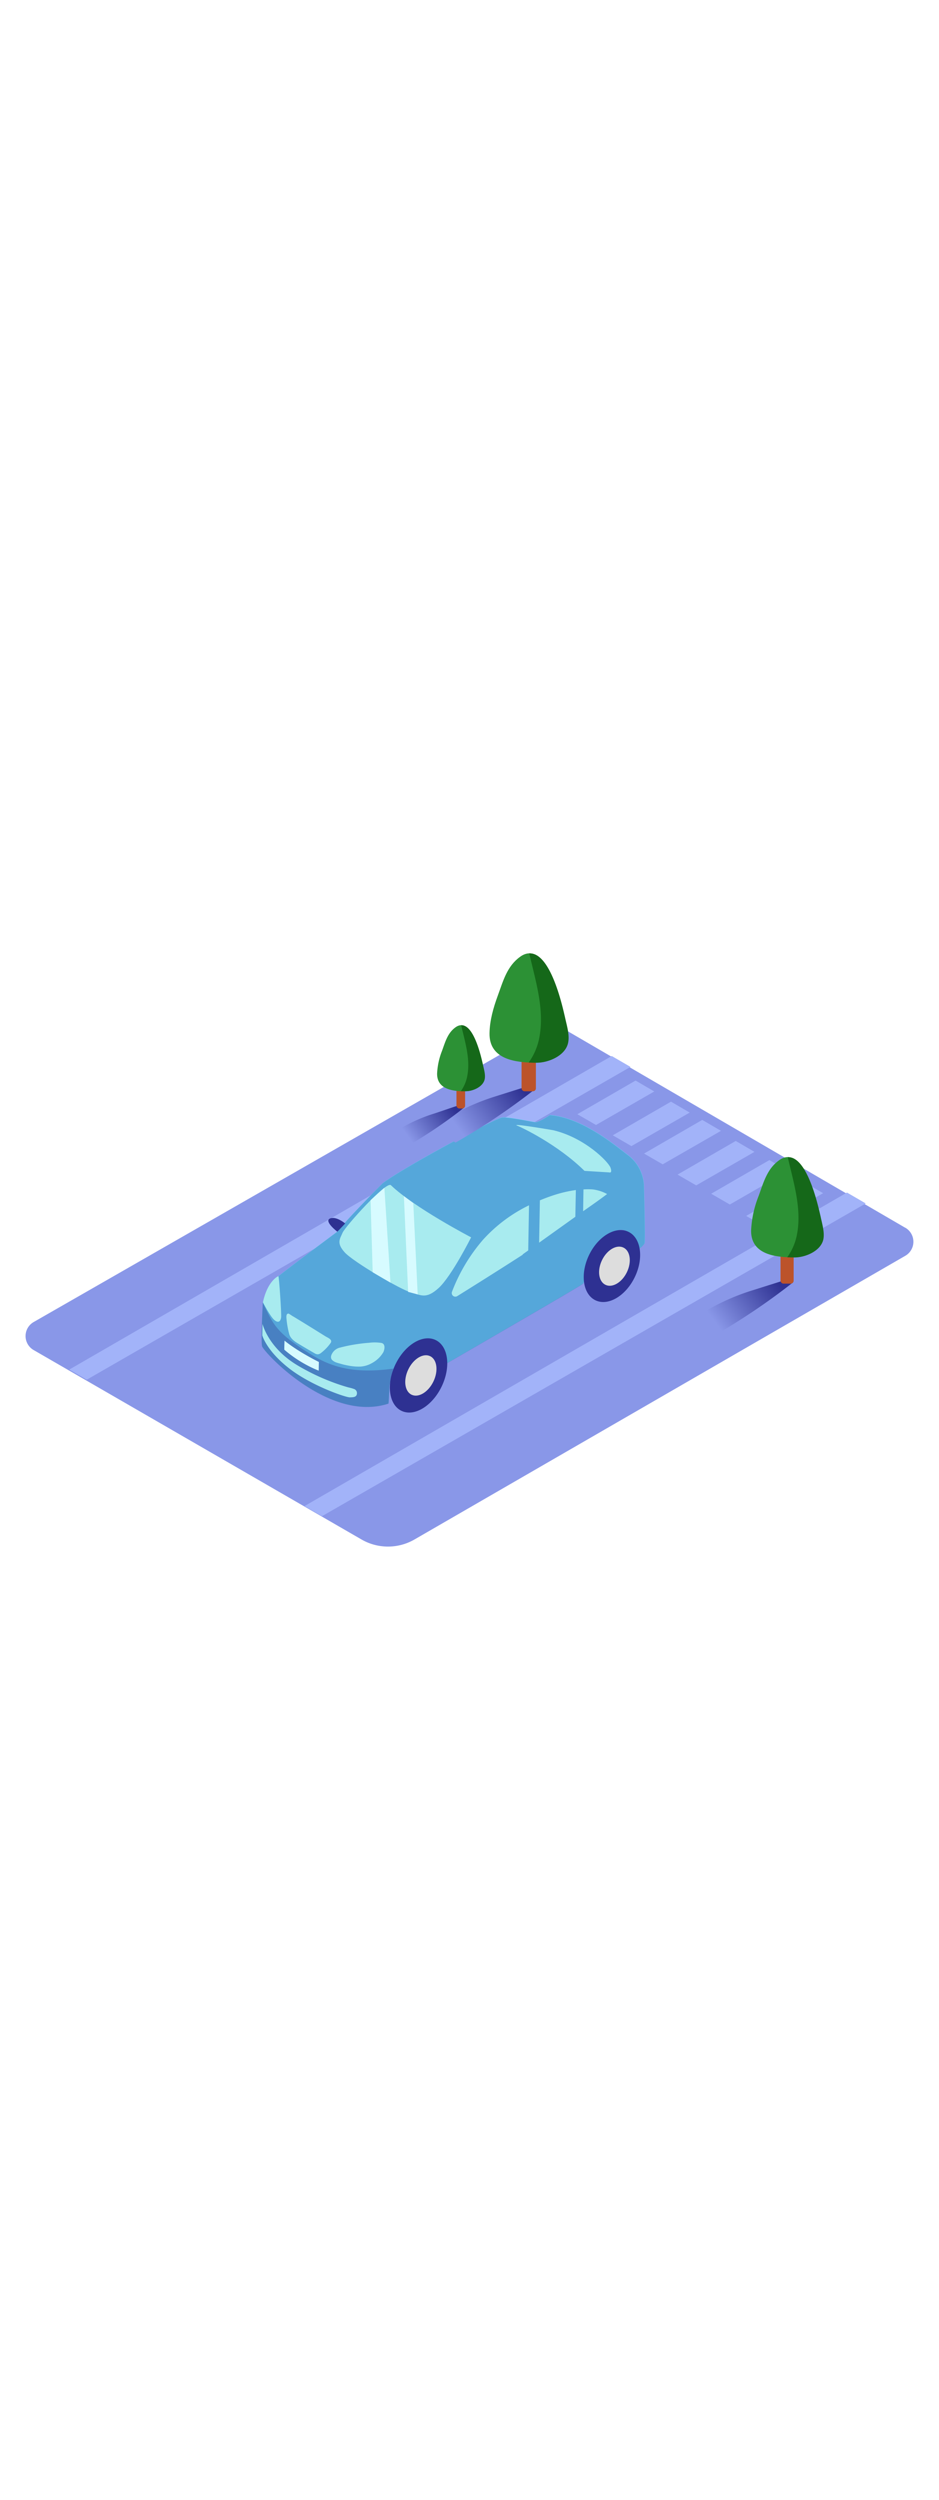 <svg id="_0220_car" data-name="0220_car" xmlns="http://www.w3.org/2000/svg" xmlns:xlink="http://www.w3.org/1999/xlink" viewBox="0 0 500 500" data-imageid="car-79" imageName="Car" class="illustrations_image" style="width: 188px;"><defs><style>.cls-1_car-79{fill:#8997e8;}.cls-2_car-79{fill:#a2b3f9;}.cls-3_car-79{fill:url(#linear-gradient);}.cls-4_car-79{fill:#68e1fd;}.cls-5_car-79,.cls-8_car-79{fill:#2e3192;}.cls-5_car-79{isolation:isolate;opacity:0.33;}.cls-6_car-79{fill:#d7fbff;}.cls-7_car-79{fill:#a8ebef;}.cls-9_car-79{fill:#ddd;}.cls-10_car-79{fill:url(#linear-gradient-2-car-79);}.cls-11_car-79{fill:#bc532a;}.cls-12_car-79{fill:#2c9135;}.cls-13_car-79{fill:#156819;}.cls-14_car-79{fill:url(#linear-gradient-3-car-79);}.cls-15_car-79{fill:url(#linear-gradient-4-car-79);}</style><linearGradient id="linear-gradient-car-79" x1="135.23" y1="1788.35" x2="277.95" y2="1893.62" gradientTransform="matrix(1, 0, 0, -1, 0, 2140.89)" gradientUnits="userSpaceOnUse"><stop offset="0" stop-color="#8997e8"/><stop offset="1" stop-color="#2e3192"/></linearGradient><linearGradient id="linear-gradient-2-car-79" x1="243.93" y1="1955.72" x2="276.01" y2="1979.39" xlink:href="#linear-gradient-car-79"/><linearGradient id="linear-gradient-3-car-79" x1="217.11" y1="1951.38" x2="240.29" y2="1968.48" xlink:href="#linear-gradient-car-79"/><linearGradient id="linear-gradient-4-car-79" x1="380.71" y1="1852.54" x2="412.79" y2="1876.21" xlink:href="#linear-gradient-car-79"/></defs><g id="road_car-79"><path class="cls-1_car-79" d="M482,238.16,299.52,132a8.62,8.62,0,0,0-8.62,0L18,288.28a8.6,8.6,0,0,0,0,15L192.52,404a28.21,28.21,0,0,0,28.16,0L482,253.12a8.62,8.62,0,0,0,0-15Z"/><path class="cls-2_car-79" d="M171.45,391.61l-9.31-5.38L451,219.45l10,5.79L171.45,391.61"/><path class="cls-2_car-79" d="M46.19,319l-9.31-5.38L325.73,146.82l10,5.79L46.19,319"/><polygon class="cls-2_car-79" points="317.36 183.51 348.39 165.68 338.43 159.88 307.43 177.78 317.36 183.51"/><polygon class="cls-2_car-79" points="336.21 194.74 367.25 176.91 357.29 171.1 326.29 189 336.21 194.74"/><polygon class="cls-2_car-79" points="352.87 204.44 383.91 186.62 373.93 180.81 342.94 198.71 352.87 204.44"/><polygon class="cls-2_car-79" points="370.71 215.64 401.74 197.81 391.77 192 360.78 209.9 370.71 215.64"/><polygon class="cls-2_car-79" points="388.62 225.81 419.66 207.97 409.69 202.18 378.69 220.08 388.62 225.81"/><polygon class="cls-2_car-79" points="407.25 237.62 438.29 219.79 428.32 213.99 397.32 231.89 407.25 237.62"/></g><g id="car_car-79"><polygon class="cls-3_car-79" points="71.43 334.06 154.73 286.37 232.72 239.9 264.22 221.44 330.26 274.22 147.35 378.11 71.43 334.06"/><path class="cls-4_car-79 targetColor" d="M140,277.82l8.25-13.91c9-7.06,31.38-23.69,31.38-23.69,6.46-8.12,24.25-25.84,24.25-25.84,12.65-9.3,59.88-34.44,63.43-34.88s15.93,2.33,17.84,2.47,7.69-3.77,7.69-3.77c17.15,1.42,33.92,15.48,41.92,21.57a21.52,21.52,0,0,1,8.15,15.61s.85,29.38.36,30.93-5.25,4.92-5.25,4.92.16-16.56-11.82-10.69-14.58,26.3-15.68,27.34-59.68,34.93-72.65,42.43c.13-3.69-.34-7.45-3.11-10.1-3.22-3.07-8-2.67-11.79-1.12a20.67,20.67,0,0,0-9.57,7.6c-3.44,4.24-5.1,9.84-5.93,15.14-.09.66-.45,9.84-.6,9.84-31.59,10.35-66.6-27.58-67.3-30.55S140,277.82,140,277.82Z" style="fill: rgb(104, 225, 253);"/><path class="cls-5_car-79" d="M139.94,277.86,148.2,264c9-7.06,31.38-23.7,31.38-23.7,6.46-8.12,24.25-25.83,24.25-25.83,12.65-9.3,59.87-34.45,63.43-34.88s15.93,2.33,17.84,2.46,7.69-3.76,7.69-3.76c17.15,1.41,33.91,15.47,41.92,21.56a21.56,21.56,0,0,1,8.15,15.62s.85,29.37.35,30.92-5.24,4.92-5.24,4.92.16-16.55-11.82-10.69-14.55,26.28-15.66,27.35-59.68,34.93-72.64,42.43c.12-3.69-.35-7.45-3.12-10.1-3.22-3.07-8-2.67-11.78-1.12a20.6,20.6,0,0,0-9.57,7.59c-3.45,4.25-5.11,9.84-5.93,15.15-.1.66-.46,9.84-.61,9.84-31.59,10.34-66.6-27.58-67.3-30.55S139.94,277.86,139.94,277.86Z"/><path class="cls-5_car-79" d="M164.88,305.12c11.81,7.5,24,10.78,44.53,8-.36,1.46-1.72,7.24-1.95,8.69-.1.67-.46,9.85-.6,9.85-31.6,10.34-66.61-27.59-67.31-30.55-.64-2.74.27-20.27.42-23C145.64,289.93,147,293.82,164.88,305.12Z"/><path class="cls-6_car-79" d="M151.5,298.22s-.18,4.75-.09,4.84a66,66,0,0,0,18.29,11.13l.09-4.63S158.83,304.22,151.5,298.22Z"/><path class="cls-7_car-79" d="M208.15,215.54c-2.46-2.35-24.36,22-25.74,25.29s-3.41,5.39,1.13,10.43,30.19,20.07,35.29,21.31,7.86,3.95,14.76-2.36,17.27-26.93,17.27-26.93S220.57,227.5,208.15,215.54Z"/><path class="cls-8_car-79" d="M183.8,235.9s-4.85-4.1-8.12-2.62,3.95,7,3.95,7Z"/><ellipse class="cls-8_car-79" cx="325.84" cy="258.54" rx="20.22" ry="13.52" transform="translate(-48.74 439.38) rotate(-64.2)"/><ellipse class="cls-9_car-79" cx="327.18" cy="258.62" rx="11" ry="7.36" transform="translate(-48.06 440.63) rotate(-64.2)"/><path class="cls-7_car-79" d="M179.32,309.92a6.09,6.09,0,0,1-2.46-1.39c-1.23-1.35-.38-3.11.59-4.35a6.41,6.41,0,0,1,3.78-2.3,82.4,82.4,0,0,1,9.05-1.83c2-.29,4.08-.54,6.16-.68a23.45,23.45,0,0,1,6.64.07c2.3.49,1.76,3.46,1,5a15.64,15.64,0,0,1-6.15,5.79,14,14,0,0,1-5.81,1.78,27.14,27.14,0,0,1-6.49-.5,37,37,0,0,1-4.68-1.11C180.38,310.25,179.85,310.11,179.32,309.92Z"/><path class="cls-7_car-79" d="M140,277.82s3.82,7.51,6.07,9.42,3.34.61,3.62-1.3-1.13-22-1.45-22S142.38,266.65,140,277.82Z"/><path class="cls-7_car-79" d="M154.19,284.15c.68.32,1.43,1,2,1.23q5.72,3.47,11.4,7l5.68,3.53c1.23.78,4,1.71,2.78,3.56a24.27,24.27,0,0,1-4.73,5c-1.23,1.06-2.27,1.39-3.79.49-2.78-1.62-5.56-3.22-8.33-4.92-2.13-1.23-4.56-2.84-5.23-5.41a48.19,48.19,0,0,1-1.43-8.17c-.07-.92-.23-2.84,1.23-2.6A2,2,0,0,1,154.19,284.15Z"/><path class="cls-7_car-79" d="M188.4,323.9a2.33,2.33,0,0,1,1.68,2.19c0,2.35-2.14,2.24-3.79,2.3-2.06.08-20.52-6.15-32.54-15.58s-14.09-17.41-14.09-17.41l.11-6.15s2.94,12.79,18.7,22.15A115.88,115.88,0,0,0,178.93,321q3.31,1.18,6.7,2.13A20.36,20.36,0,0,1,188.4,323.9Z"/><path class="cls-7_car-79" d="M311.23,207.92l13.1.81s1.88.72.78-2.46-13.78-16.07-30.64-20c0,0-23.37-4-19-2.38C277.89,184.86,296.92,193.85,311.23,207.92Z"/><path class="cls-7_car-79" d="M310.5,229.39c4.28-3,8.61-6,12.77-9.15a21.64,21.64,0,0,0-7.66-2.46,36.72,36.72,0,0,0-4.92,0Z"/><path class="cls-7_car-79" d="M281.69,226.23a80,80,0,0,0-24.6,18.45,92.91,92.91,0,0,0-16.42,27.55,1.92,1.92,0,0,0,2.8,2.32c7.32-4.56,21.81-13.64,32.25-20.36l2.62-1.68v-.19l2.93-2.09Z"/><path class="cls-7_car-79" d="M306.63,218.11a67.68,67.68,0,0,0-11.27,2.58c-2.65.84-5.28,1.82-7.88,2.91l-.41,22.51L305.42,233l.94-.66Z"/><ellipse class="cls-8_car-79" cx="222.88" cy="316.73" rx="20.91" ry="13.64" transform="translate(-159.29 379.54) rotate(-64.2)"/><ellipse class="cls-9_car-79" cx="224.1" cy="316.74" rx="11.38" ry="7.42" transform="translate(-158.6 380.64) rotate(-64.2)"/><polygon class="cls-6_car-79" points="222.41 273.62 220.07 225.1 215.06 221.34 217.32 272.29 222.41 273.62"/><polygon class="cls-6_car-79" points="204.67 216.9 207.93 267.37 198.45 261.84 197.32 223.52 204.67 216.9"/></g><g id="tree3_car-79"><path class="cls-10_car-79" d="M236,189a4.43,4.43,0,0,1-1.61-6,4.56,4.56,0,0,1,1-1.22c.78-.63,1.43-1.16,1.77-1.38a116.71,116.71,0,0,1,26.32-12l15.61-4.92,6.15.71a346.5,346.5,0,0,1-42.64,28.67Z"/><rect class="cls-11_car-79" x="277.72" y="115.04" width="7.63" height="50.54" rx="1.55"/><path class="cls-12_car-79" d="M300.34,125.39C298.58,117.76,290.78,84.16,277,94c-7.09,5.06-9.09,13-11.94,20.71-2.35,6.41-4.29,13.15-4.4,20-.25,14,13.95,15.69,24.85,15.64,6.27,0,15.23-3.69,16.69-10.55.89-4.1-.62-8.95-1.5-13C300.57,126.38,300.46,125.88,300.34,125.39Z"/><path class="cls-13_car-79" d="M301,126.86c-.11-.49-.22-1-.34-1.48-1.55-6.75-7.83-33.8-18.84-33.13,3.27,14.25,8.08,29.32,5.51,43.91a33.36,33.36,0,0,1-5.82,14.14c1.46.07,2.9.1,4.29.09,6.28,0,15.23-3.7,16.7-10.55C303.39,135.73,301.89,130.89,301,126.86Z"/></g><g id="tree2_car-79"><path class="cls-14_car-79" d="M211.35,192.27a3.19,3.19,0,0,1-1.15-4.37,3.23,3.23,0,0,1,.74-.87l1.23-1a83.86,83.86,0,0,1,19.06-8.61c3.76-1.23,9.25-3.18,13-4.35l2.72,1.36a249.87,249.87,0,0,1-30.75,20.71Z"/><rect class="cls-11_car-79" x="243.06" y="144.22" width="4.6" height="30.53" rx="1.55"/><path class="cls-12_car-79" d="M256.73,150.47c-1.06-4.6-5.78-24.91-14.14-18.94-4.28,3.05-5.5,7.83-7.21,12.51a37.42,37.42,0,0,0-2.63,12.09c-.13,8.45,8.45,9.49,15,9.45,3.78,0,9.2-2.25,10.08-6.37.53-2.46-.38-5.42-.91-7.84Z"/><path class="cls-13_car-79" d="M257.14,151.36l-.2-.9c-.94-4.07-4.74-20.42-11.38-20,2,8.62,4.92,17.72,3.33,26.54a20.08,20.08,0,0,1-3.52,8.54H248c3.79,0,9.2-2.25,10.09-6.38C258.59,156.72,257.66,153.79,257.14,151.36Z"/></g><g id="tree1_car-79"><path class="cls-15_car-79" d="M372.75,292.21a4.41,4.41,0,0,1-.55-7.26c.77-.63,1.43-1.16,1.77-1.38a116.59,116.59,0,0,1,26.36-12l15.61-4.92,6.16.72A347.18,347.18,0,0,1,379.46,296Z"/><rect class="cls-11_car-79" x="415.61" y="221.57" width="6.99" height="46.33" rx="1.55"/><path class="cls-12_car-79" d="M436.35,231c-1.61-7-8.77-37.81-21.45-28.75-6.5,4.64-8.34,11.89-10.94,19a56.54,56.54,0,0,0-4,18.32c-.21,12.82,12.83,14.38,22.81,14.34,5.75,0,14-3.42,15.3-9.67.81-3.76-.57-8.2-1.38-11.89C436.56,231.94,436.46,231.5,436.35,231Z"/><path class="cls-13_car-79" d="M437,232.4c-.1-.45-.2-.9-.31-1.36-1.43-6.15-7.18-31-17.22-30.39,3,13.08,7.38,26.9,5.05,40.28a30.59,30.59,0,0,1-5.33,12.95c1.34.07,2.65.09,3.93.09,5.76,0,14-3.42,15.31-9.67C439.15,240.54,437.77,236.1,437,232.4Z"/></g></svg>